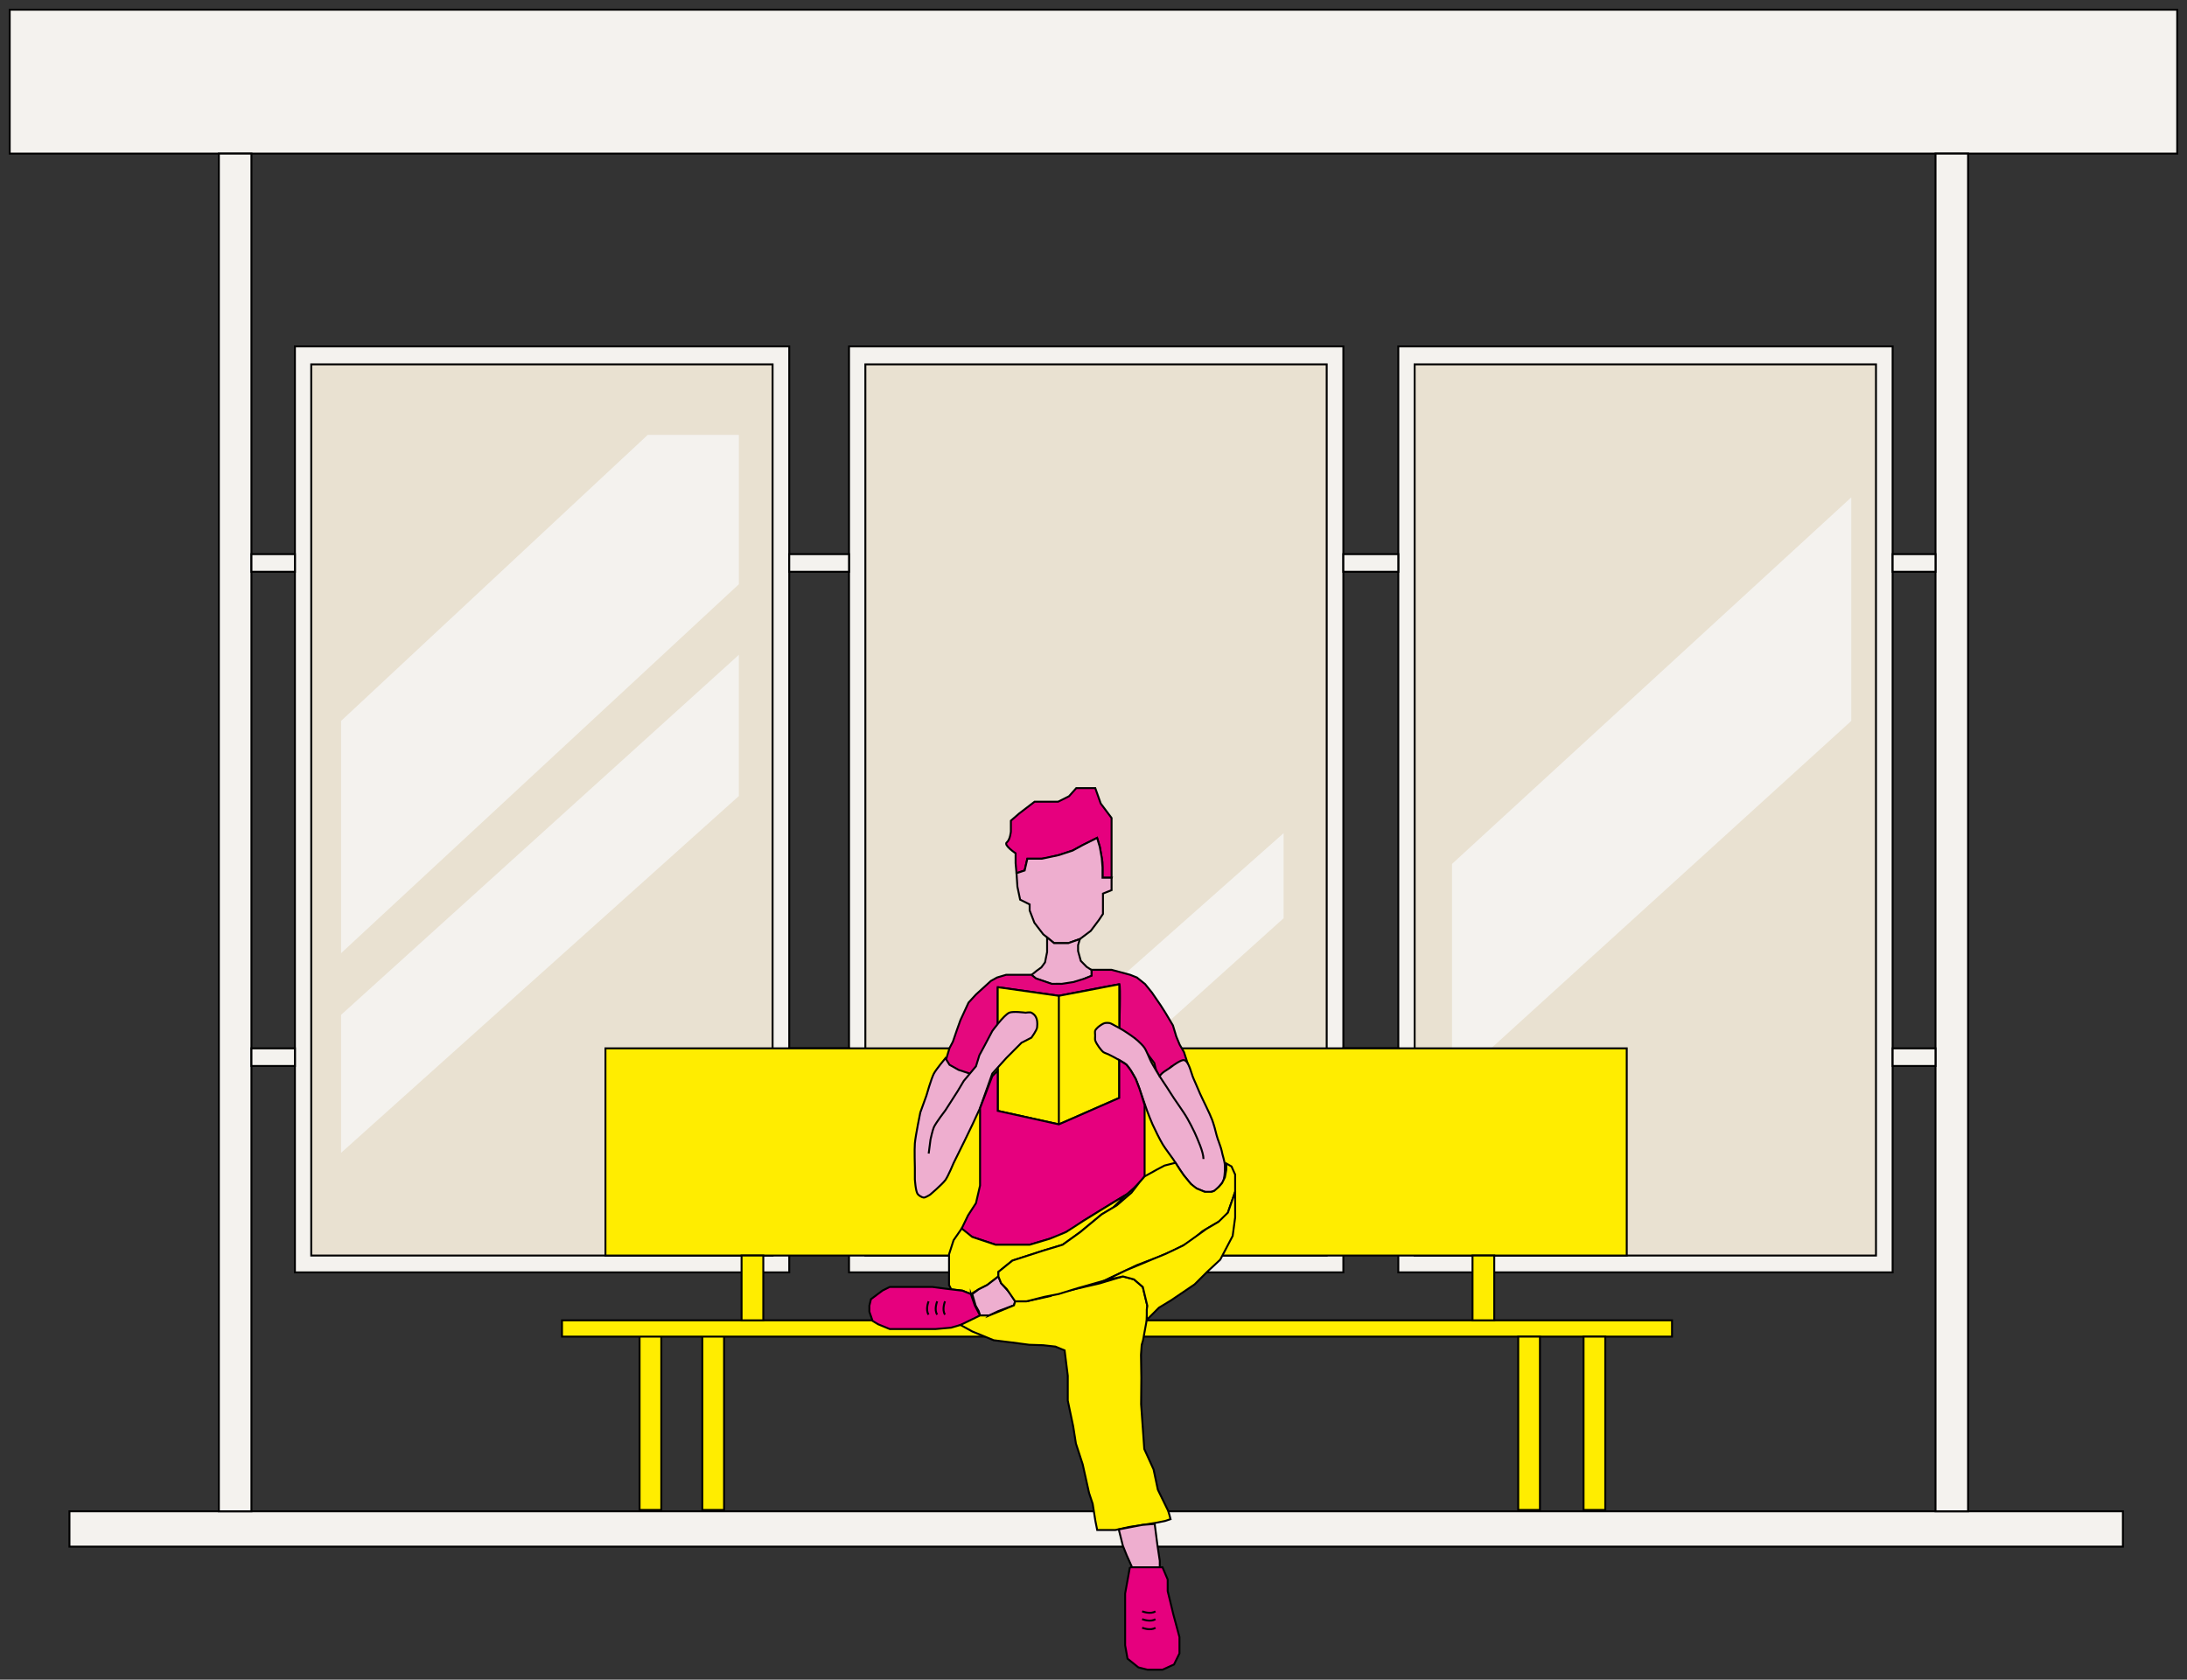 <svg viewBox="0 0 4194 3222" xmlns="http://www.w3.org/2000/svg" fill-rule="evenodd" clip-rule="evenodd" stroke-miterlimit="10"><rect x="0" y="0" width="4194" height="3222" fill="#333333" stroke="none"/><path fill="#f4f2ee" stroke="#000" stroke-width="3.708" d="M18.593 18.616h4156.666v276.067H18.593zM133.193 2899.09h3937.903v67.709H133.193z"/><path fill="#f4f2ee" stroke="#000" stroke-width="3.708" d="M482.183 294.658H419.68v2604.431h62.504zM3774.201 294.658h-62.512v2604.431h62.512zM1513.545 664.492H565.54v1776.214h948.005z"/><path fill="#e9e1d1" stroke="#000" stroke-width="3.708" d="M1481.597 698.916H596.872v1709.539h884.725z"/><path fill="#f4f2ee" stroke="#000" stroke-width="3.708" d="M2576.15 664.492h-948.014v1776.214h948.014z"/><path fill="#e9e1d1" stroke="#000" stroke-width="3.708" d="M2544.204 698.916h-884.717v1709.539h884.717z"/><path fill="#f4f2ee" stroke="#000" stroke-width="3.708" d="M3629.5 664.492h-948.004v1776.214H3629.5z"/><path fill="#e9e1d1" stroke="#000" stroke-width="3.708" d="M3597.569 698.916h-884.726v1709.539h884.726z"/><path fill="#f4f2ee" stroke="#000" stroke-width="3.708" d="M565.529 1062.979h-83.342v33.854h83.342zM565.529 2010.977h-83.342v33.854h83.342zM1628.132 1062.979h-114.6v33.854h114.6zM1628.132 2010.977h-114.6v33.854h114.6zM2681.489 1062.979h-105.35v33.854h105.35zM2681.489 2010.977h-105.35v33.854h105.35zM3711.678 1062.979h-82.175v33.854h82.175zM3711.678 2010.977h-82.175v33.854h82.175z"/><path d="M1242.14 834.233h174.771v286.492l-762.83 707.755v-445.584l588.059-548.663zM1416.9 1256.151v270.859l-762.829 684.43v-264.684l762.83-690.605zM1807.84 2349.901l653.717-588.483V1598.2l-701.9 622.217v163.263l48.183-33.78zM2784.506 1657.242v421.913l765.696-696.255V954.046l-765.696 703.196z" fill="#f4f2ee" fill-rule="nonzero"/><path fill="#ffed00" stroke="#000" stroke-width="3.708" d="M3119.601 2010.986h-1958.53v397.471H3119.6zM3206.413 2532.728H1077.728v31.254h2128.685zM1268.18 2563.982h-41.672v332.5h41.671zM1388.548 2563.982h-41.67v332.5h41.67z"/><path fill="#ffed00" stroke="#000" stroke-width="3.708" d="M1463.78 2408.44h-41.672v124.284h41.671zM2953.147 2563.982h-41.67v332.5h41.67zM3078.434 2563.982h-41.671v332.5h41.67zM2865.509 2408.44h-41.671v124.284h41.67z"/><path d="M1947.61 1655.908v-19.1s-23.488-15.634-16.954-20.834c6.537-5.216 7.908-20.837 7.908-20.837v-20.834l15.992-13.891 29.517-22.58h45.141l20.838-10.416 13.896-15.625h36.454l10.425 29.517 20.829 27.779v114.6h-17.363v-29.517l-5.204-29.517-5.208-17.362-27.788 13.883-19.091 10.425-26.421 8.684s-27.404 6.95-32.625 6.95h-27.775l-5.208 22.558-15.625 5.208-1.738-19.091z" fill="#e6007e" fill-rule="nonzero" stroke="#000" stroke-width="3.708"/><path d="M2131.66 1683.686v23.875l-16.492 6.512v39.063l-7.816 11.717-15.625 20.833-20.838 15.633-22.137 7.817h-27.342l-20.842-16.938-16.925-22.125-9.112-23.662v-11.508l-18.234-9.113-5.208-24.742-1.737-26.037 15.625-5.217 5.204-22.562h27.779l32.625-6.946 26.417-8.688 19.091-10.425 27.788-13.883 5.208 17.362 3.73 21.117 1.478 18.167v19.75h17.363z" fill="#eeaecf" fill-rule="nonzero" stroke="#000" stroke-width="3.708"/><path d="M2070.89 1801.32l-3.467 11.728v11.275l5.205 18.863 11.287 11.525 9.546 6.087v11.275s-5.208 2.609-8.68 3.467c-3.474.87-10.42 5.217-13.891 6.087-3.467.863-12.154 2.6-12.154 2.6l-11.284 3.48s-8.687.866-11.287 0c-2.608-.871-19.1 0-19.1 0l-17.363-6.08-13.025-4.337-8.675-6.946 9.546-7.817 9.546-6.945 6.946-9.546 4.012-19.971v-27.78l13.35 10.85h27.355l22.133-7.816z" fill="#eeaecf" fill-rule="nonzero" stroke="#000" stroke-width="3.708"/><path d="M1859.93 2063.933l-21.488-6.512-17.583-9.113-7.808-11.725 7.808-26.041 6.513-12.367 7.812-22.792 6.513-18.233 15.625-33.862 14.329-15.625 28.646-26.046 11.72-6.504 17.492-5.217h48.488l8.687 6.946 30.375 10.416h19.1l22.571-3.466 20.675-6.421 14.059-5.738v-11.283h38.195l35.592 9.546 13.025 5.217 15.625 12.533 13.02 16.117 16.93 24.733 9.113 14.33 14.325 24.095 6.512 21.48 6.513 15.62 8.25 14.33 6.57 20.212-30.441 7.129-18.234 18.241h-5.708s-4.717-9.479-5.575-11.22c-.87-1.73-3.48-13.459-3.48-13.459l-13.45-17.796-7.382-7.383-7.38-11.275-9.12-10.858-15.188-5.642-11.72-5.208-16.492-8.688-14.763-2.162-7.375.866 35.596.796s3.033-83.82 0-83.82c-3.046 0-115.838 22.141-115.838 22.141l-117.262-16.575v80.17l-9.992 8.576-9.546 16.492-15.62 46.445-18.234 18.6z" fill="#e5087e" fill-rule="nonzero" stroke="#000" stroke-width="3.708"/><path d="M1913.32 1893.656l117.263 16.575 115.837-22.142v217.967l-115.837 50.77-117.263-25.908v-237.262z" fill="#ffed00" fill-rule="nonzero" stroke="#000" stroke-width="3.708"/><path d="M1780.93 2212.831l3.47-26.75s3.947-18.333 6.51-23.92c4.145-9.01 22.137-32.376 22.137-32.376l23.437-36.596 11.721-19.691 23.45-28.146 6.5-21.121 9.12-16.888 15.626-29.554s21.92-30.425 32.558-35.187c7.217-3.23 31.246 0 31.246 0s8.825-1.48 11.296 0c6.162 3.716 12.958 9.137 10.85 28.145-.63 5.692-10.85 19.705-10.85 19.705l-19.1 9.85-29.388 29.562-26.612 29.554-23.442 66.15-14.316 30.967-15.634 32.367-20.829 42.225s-10.437 25.17-15.633 32.375c-6.021 8.346-29.296 28.15-29.296 28.15s-9.017 5.817-12.375 5.62c-3.35-.2-9.742-4.103-11.721-7.037-3.913-5.8-5.208-28.146-5.208-28.146v-22.516s-1.009-34.892 0-46.446c1.312-14.984 10.425-59.117 10.425-59.117l11.72-32.375s9.184-32.43 14.317-42.217c4.342-8.266 22.138-29.554 22.138-29.554l7.816 12.667 17.584 9.85 21.487 7.037" fill="#eeaecf" fill-rule="nonzero" stroke="#000" stroke-width="3.708"/><path d="M2030.58 2156.83v-246.6" fill="none" stroke="#000" stroke-width="3.708"/><path d="M2307.89 2223.237c0-13.763-11.692-38.842-17.25-51.45-3.008-6.796-9.908-19.525-13.517-26.038-7.196-12.996-25.391-37.396-33.041-50.133-6.225-10.363-20.913-31.063-26.696-41.671-2.338-4.296-7.492-12.6-9.767-16.93-3.525-6.695-8.733-21.108-13.025-27.34-2.67-3.897-9.517-10.51-13.02-13.676-2.75-2.496-8.705-6.946-11.722-9.117-3.804-2.75-11.645-7.929-15.625-10.416-1.912-1.204-5.845-3.45-7.816-4.563-2.1-1.175-6.325-3.458-8.463-4.55-2.412-1.25-7.12-4.162-9.766-4.783-2.38-.546-7.4-.592-9.759 0-3.708.946-10.166 5.496-13.025 8.03-1.562 1.387-4.525 4.553-5.216 6.52-.75 2.146-.03 6.837 0 9.112.037 2.275-.567 6.913 0 9.113.933 3.596 4.92 10.062 7.166 13.025 1.954 2.57 5.867 7.842 8.467 9.767 2.146 1.583 7.362 3.145 9.767 4.32 5.3 2.571 15.733 8.092 20.829 11.063 3.508 2.042 10.796 5.854 13.675 8.713 5.8 5.733 14.125 20.062 17.796 27.341 3.291 6.513 7.733 20.48 10.204 27.346 3.033 8.425 8.591 25.463 11.716 33.854 2.455 6.575 7.521 19.667 10.417 26.046 4.45 9.817 13.975 29.196 19.538 38.417 4.52 7.504 15.25 21.404 20.183 28.646 5.158 7.579 14.604 23.329 20.183 30.608 4.634 6.033 14.067 18.263 20.192 22.783 3.45 2.563 15.62 7.163 15.62 7.163s7.838 3.412 10.63 3.475c3.092.067 9.454-2.654 11.842-3.475 2.812-.963 7.391-5.775 9-7.817 4.762-6.05 8.316-8.754 8.9-11.712 1.091-5.496 3.179-12.375 2.608-29.304-.287-8.28-4.692-19.834-6.08-27.992-1.016-6.013-8.47-24-9.766-29.959-1.629-7.445-5.8-22.154-8.466-29.295-4.884-13.109-17.738-38.017-23.446-50.792-3.175-7.113-9.03-21.588-12.367-28.646-4.258-8.992-8.492-33.337-18.233-35.4-4.913-1.037-20.046 9.37-23.875 12.617-5.838 4.937-22.846 12.691-22.846 20.329" fill="#eeaecf" fill-rule="nonzero" stroke="#000" stroke-width="3.708"/><path d="M1879.46 2125.572v148.455l-7.846 33.854-15.158 23.442-12.154 25.175 13.012 13.895 52.096 17.363h65.113l55.341-16.496 27.13-14.762 20.833-14.763 33.854-20.83 25.18-15.624 23.437-13.892 13.896-12.154 11.1-11.288 9.729-11.283v-136.967l-9.73-30.829-7.408-19.296-9.816-16.9-7.984-10.441-13.67-8.705v72.53l-115.838 50.77-117.263-25.908v-77.254l-10.416 10.7-18.592 48.546-4.846 12.662z" fill="#e6007e" fill-rule="nonzero" stroke="#000" stroke-width="3.708"/><path d="M1819.99 2465.011v-59.033l8.675-26.909 15.633-22.57 20.184 16.27 18.887 6.3 26.042 8.675h65.108l38.73-11.541 31.091-12.821 33.496-21.646 33.854-20.83 38.663-23.624 9.954-5.905-25.883 25.155-21.875 13.05-22.163 18.362-18.637 15.438-33.855 24.362-37.333 11.288-50.683 16.408-8.342 2.692-26.917 21.7v8.687l-21.487 16.492-16.3 8.25-15.004 9.112-16.088-6.512-21.467-2.542-4.283-8.308z" fill="#ffed00" fill-rule="nonzero" stroke="#000" stroke-width="3.708"/><path d="M1914.62 2448.52l-21.488 16.492-16.3 8.25-12.345 9.113 6.508 22.146 5.837 10.416 2.63 8.463h17.583l17.575-8.463 29.95-11.075 2.175-7.591-9.333-15.192-17.584-19.533-5.208-13.025z" fill="#eeaecf" fill-rule="nonzero" stroke="#000" stroke-width="3.708"/><path d="M1861.84 2482.378l-16.088-6.512-32.954-3.904-24.525-3.255h-81.983l-13.8 6.834-9.192 6.837-13.025 9.767-3.07 12.38v11.707l6.133 17.596 10.729 6.5 22.225 9.113h88.117l29.379-2.6 18.129-5.217 13.025-3.246 6.9-3.904 17.63-11.07-9.963-18.88-7.667-22.146zM1797.254 2496.272s-6.512 16.058 0 25.504M1812.254 2496.272s-6.512 16.058 0 25.504M1780.734 2496.322s-6.512 16.058 0 25.504" fill="#e6007e" fill-rule="nonzero" stroke="#000" stroke-width="3.708"/><path d="M1897.04 2523.391h-17.575l-37.554 18.234 22.57 12.429 41.134 16.875 35.046 4.337 32.996 4.338 26.908.87 23.442 2.61 10.412 4.337 7.18 2.904 6.079 48.616v47.75l10.412 49.488 5.217 32.983 13.016 39.942 12.155 54.696 6.945 20.833 5.209 32.984 3.47 17.362h34.734l27.775-6.066 18.233-2.609 32.117-5.208 17.363-3.48 10.425-3.466s-3.48-13.896-5.217-17.362c-1.73-3.48-19.092-39.063-19.092-39.063l-8.254-39.075-17.796-39.063-6.075-85.95.425-50.441-.658-44.28 1.304-18.879 2.608-9.108 7.159-39.075 1.083-26.908-8.675-36.242-16.937-14.538-21.117-5.654-7.983 2.259-36.492 11.033-26.975 6.237-30.192 7.084-21.55 3.275-13.025-.054-2.162 7.591-46.688 10.325h-21.7l-2.175 7.604-47.525 19.525z" fill="#ffed00" fill-rule="nonzero" stroke="#000" stroke-width="3.708"/><path d="M2195.03 2256.662l23.438-13.025 14.766-7.816 21.034-5.325 8.362 13.079 7.5 10.92 13.738 16.717 10.979 8.567 15.42 6.392h13.43l4.708-1.73 9.008-7.816 6.071-7.088 5.521-11.2 2.721-14.7v-11.716l10 5.641 6.937 15.621v32.988l-13.887 39.941-5.77 10.413-42.847 25.18-24.308 20.832-30.388 15.634-28.712 12.587-42.475 16.059-61.642 29.516-52.087 14.763-36.675 11.275-26.696 5.217-34.734 8.679h-21.7l-16.087-23.442-10.821-11.283-5.208-13.025v-8.675l26.908-21.713 59.033-19.092 37.334-11.283 33.854-24.375 40.8-33.792 29.083-17.358 28.213-24.312 15.437-19.971 9.742-11.284z" fill="#ffed00" fill-rule="nonzero" stroke="#000" stroke-width="3.708"/><path d="M2368.66 2286.175v49.05l-4.775 35.596-23.87 45.575-25.172 23.437-23.875 23.875-44.804 30.388-23.57 14.316-23.442 23.442.02-20.129 1.071-6.78-3.9-16.278-4.783-19.963-16.93-14.542-21.124-5.641-34.863 7.808 16.304-7.808 25.367-12.146 51.113-21.33 24.691-10.15 33.196-15.908 29.583-21.062 14.4-10.417 23.513-13.808 17.967-17.596 6.787-19.525 7.096-20.404z" fill="#ffed00" fill-rule="nonzero" stroke="#000" stroke-width="3.708"/><path d="M2145.44 2933.802l23.275-4.467 22.18-4.208 23.44-1.863 5.363 41.563 4.413 29.283v12.288h-53.188l-10.312-23.08-7.408-18.491-7.763-31.025z" fill="#eeaecf" fill-rule="nonzero" stroke="#000" stroke-width="3.708"/><path d="M2166.79 3006.394l-9.12 50.254v99.392l4.562 25.68 20.837 16.75 17.575 4.47h28.65l22.134-10.058 10.425-21.217v-31.267l-11.721-43.558-10.859-44.667v-22.329l-9.979-23.45h-62.504zM2190.26 3105.907s16.058 6.513 25.5 0M2190.26 3090.917s16.058 6.513 25.5 0M2190.31 3122.427s16.058 6.513 25.5 0" fill="#e6007e" fill-rule="nonzero" stroke="#000" stroke-width="3.708"/></svg>
